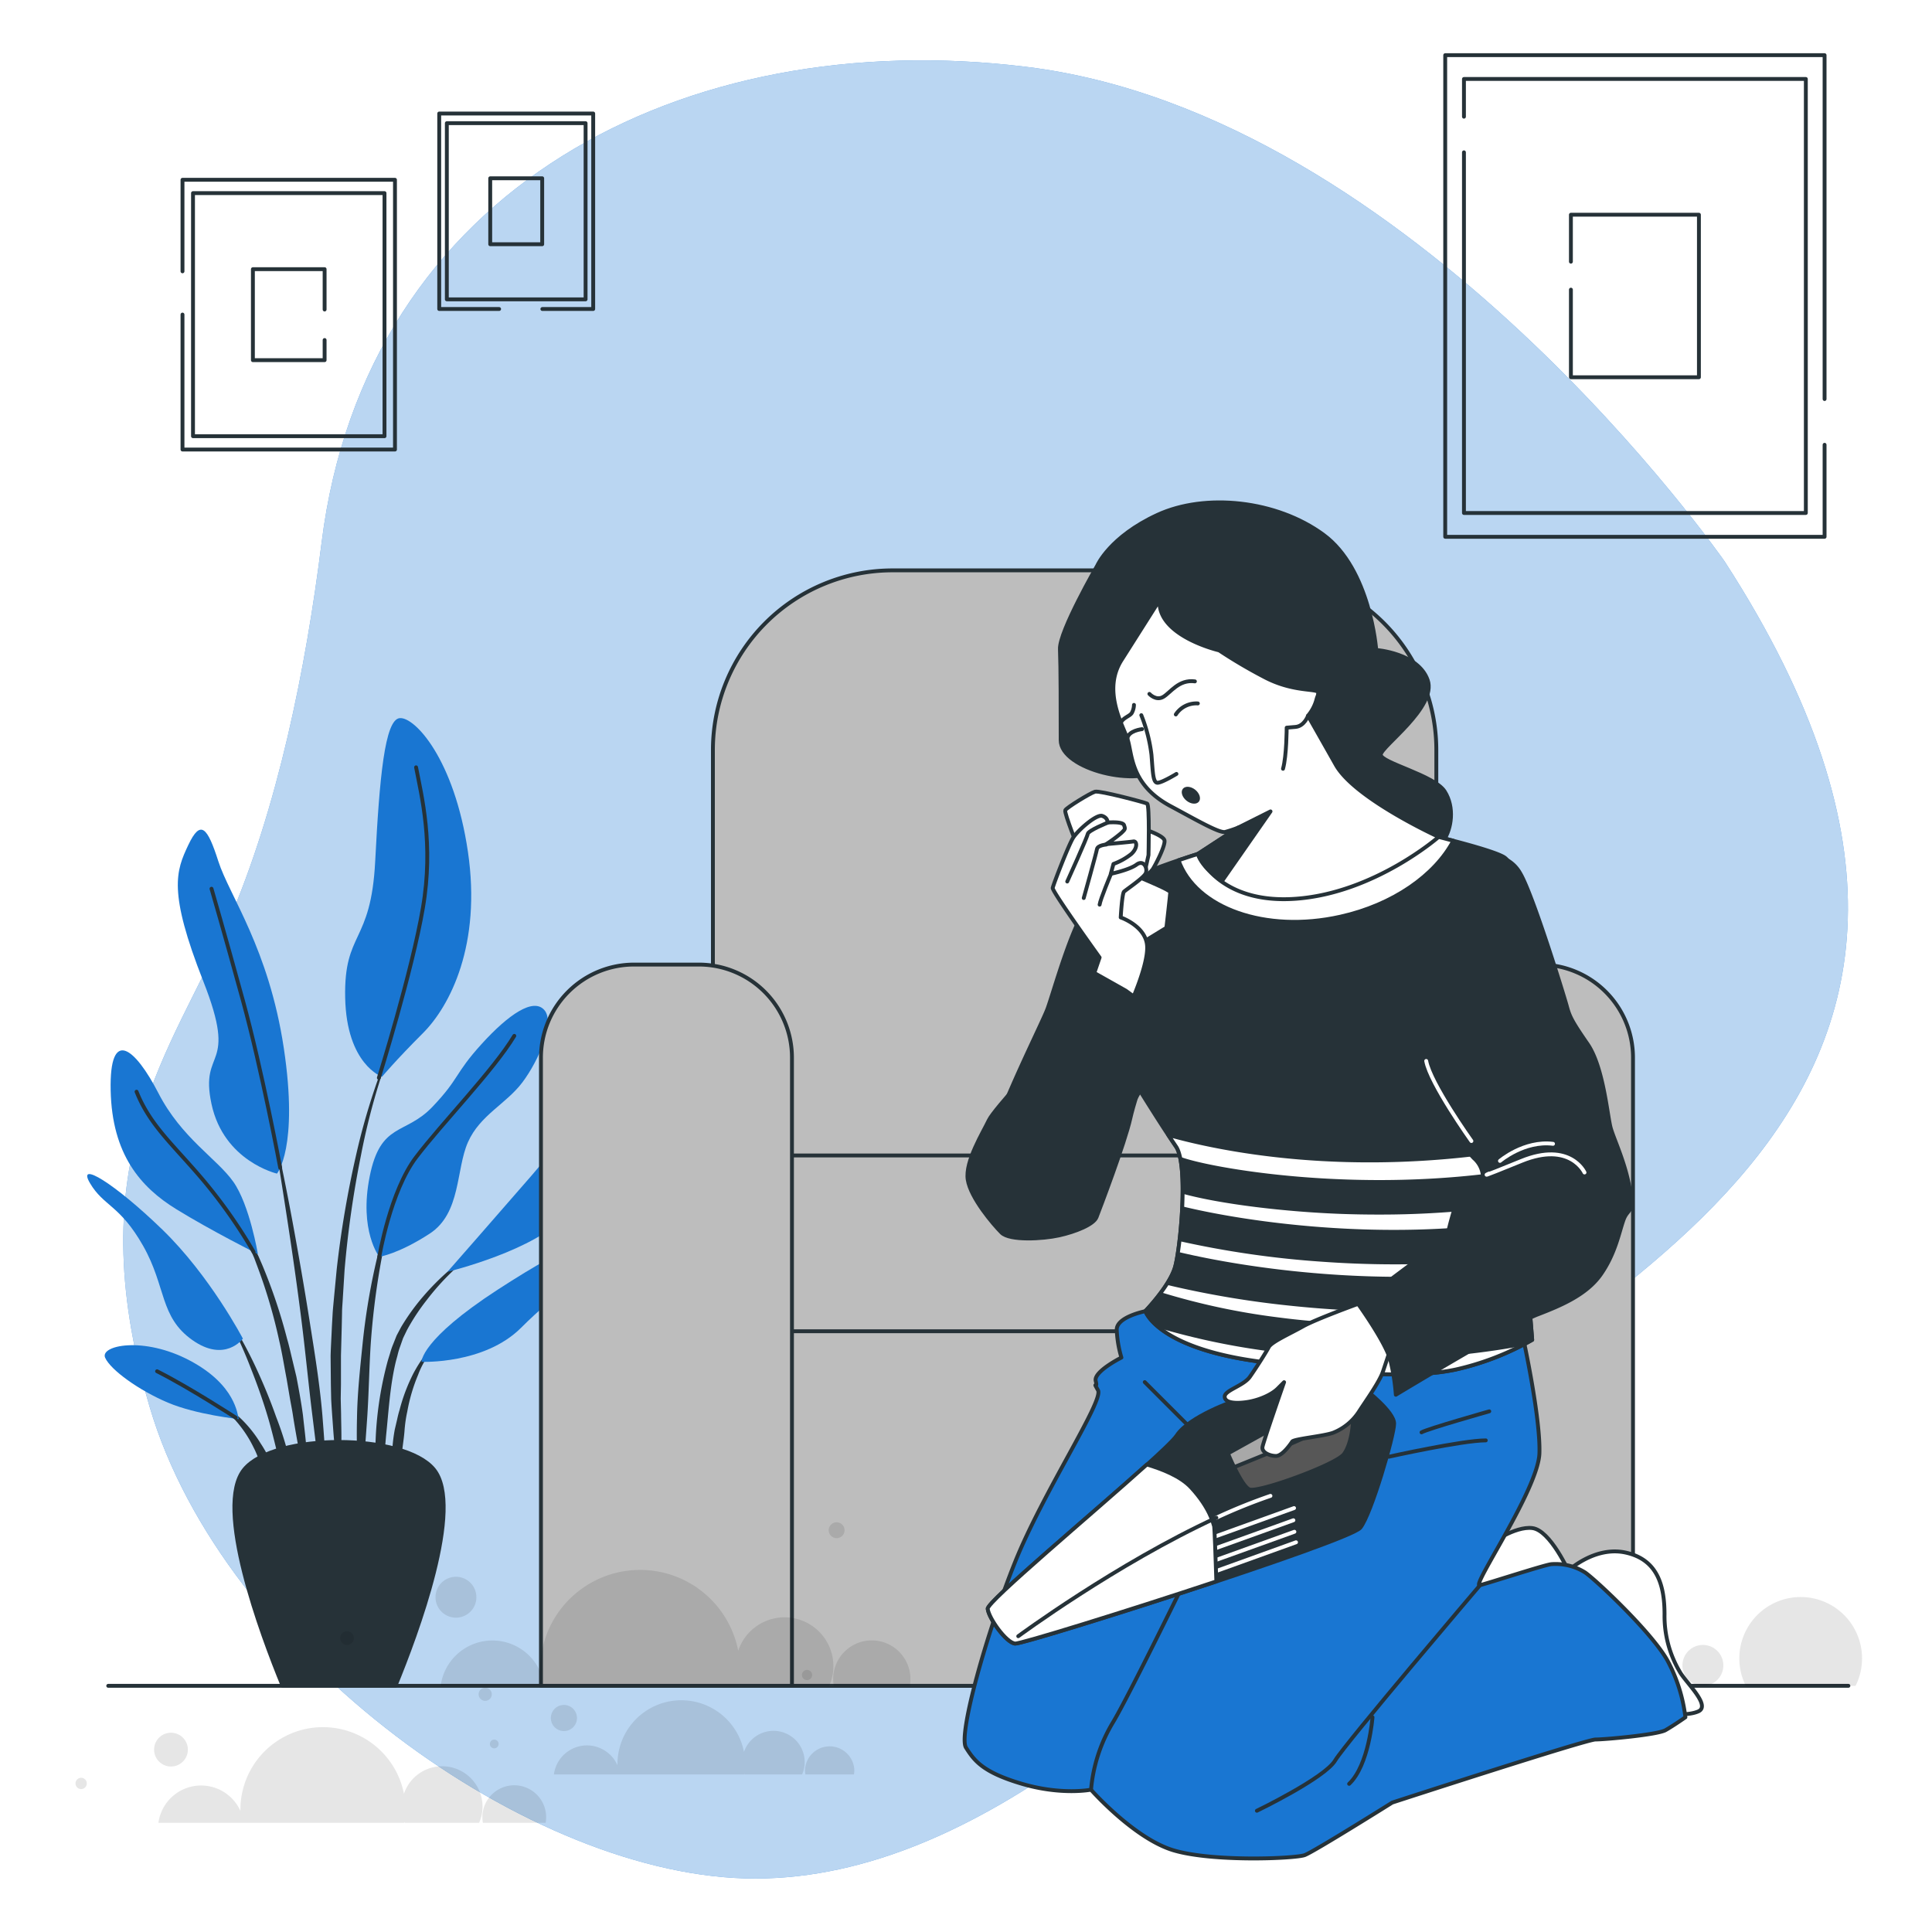 <svg class="animated" id="freepik_stories-dust-allergy" xmlns="http://www.w3.org/2000/svg" viewBox="0 0 500 500" version="1.1" xmlns:xlink="http://www.w3.org/1999/xlink" xmlns:svgjs="http://svgjs.com/svgjs"><style>svg#freepik_stories-dust-allergy:not(.animated) .animable {opacity: 0;}svg#freepik_stories-dust-allergy.animated #freepik--background-simple--inject-148 {animation: 1s 1 forwards cubic-bezier(.36,-0.01,.5,1.38) slideLeft;animation-delay: 0s;}svg#freepik_stories-dust-allergy.animated #freepik--Plant--inject-148 {animation: 1s 1 forwards cubic-bezier(.36,-0.01,.5,1.38) slideUp;animation-delay: 0s;}svg#freepik_stories-dust-allergy.animated #freepik--Pictures--inject-148 {animation: 1s 1 forwards cubic-bezier(.36,-0.01,.5,1.38) fadeIn;animation-delay: 0s;}svg#freepik_stories-dust-allergy.animated #freepik--Floor--inject-148 {animation: 1s 1 forwards cubic-bezier(.36,-0.01,.5,1.38) fadeIn;animation-delay: 0s;}svg#freepik_stories-dust-allergy.animated #freepik--Sofa--inject-148 {animation: 1s 1 forwards cubic-bezier(.36,-0.01,.5,1.38) slideLeft;animation-delay: 0s;}svg#freepik_stories-dust-allergy.animated #freepik--Dust--inject-148 {animation: 1s 1 forwards cubic-bezier(.36,-0.01,.5,1.38) slideRight;animation-delay: 0s;}svg#freepik_stories-dust-allergy.animated #freepik--Character--inject-148 {animation: 1s 1 forwards ease-out slideRight;animation-delay: 0s;}            @keyframes slideLeft {                0% {                    opacity: 0;                    transform: translateX(-30px);                }                100% {                    opacity: 1;                    transform: translateX(0);                }            }                    @keyframes slideUp {                0% {                    opacity: 0;                    transform: translateY(30px);                }                100% {                    opacity: 1;                    transform: inherit;                }            }                    @keyframes fadeIn {                0% {                    opacity: 0;                }                100% {                    opacity: 1;                }            }                    @keyframes slideRight {                0% {                    opacity: 0;                    transform: translateX(30px);                }                100% {                    opacity: 1;                    transform: translateX(0);                }            }        </style><g id="freepik--background-simple--inject-148" class="animable" style="transform-origin: 255.072px 250.894px;"><path d="M446.33,145.29s-80.4-115.75-180.78-128C176.94,6.41,94.69,48.79,83.24,140.35,79.16,173,71.9,209.07,59,238.83,44.53,272.21,19.84,300,38.75,364.17s98.77,122.12,156.82,122,112.58-52.89,157.57-100.88S541.4,292.17,446.33,145.29Z" style="fill: rgb(25, 118, 210); transform-origin: 255.072px 250.894px;" id="eljtz10yzl25" class="animable"></path><g id="el5tzx2w33np6"><path d="M446.33,145.29s-80.4-115.75-180.78-128C176.94,6.41,94.69,48.79,83.24,140.35,79.16,173,71.9,209.07,59,238.83,44.53,272.21,19.84,300,38.75,364.17s98.77,122.12,156.82,122,112.58-52.89,157.57-100.88S541.4,292.17,446.33,145.29Z" style="fill: rgb(255, 255, 255); opacity: 0.7; transform-origin: 255.072px 250.894px;" class="animable"></path></g></g><g id="freepik--Plant--inject-148" class="animable" style="transform-origin: 89.106px 311.066px;"><path d="M101.45,270.61h0a.13.13,0,1,0-.24-.1A172.47,172.47,0,0,0,92.14,299a264.27,264.27,0,0,0-5,29.49l-.71,7.45c-.11,1.24-.24,2.49-.33,3.73l-.21,3.74c-.1,2.49-.26,5-.33,7.48l.07,7.49.08,3.75c.06,1.25.15,2.49.23,3.74.19,2.49.34,5,.57,7.46.48,5,1.23,9.91,2,14.82a.14.14,0,0,0,.27,0h0c0-2.5-.12-5-.18-7.47s-.29-4.95-.25-7.44-.06-5-.08-7.43L88.18,362l.06-3.72,0-7.42.2-7.42.08-3.71c0-1.24.14-2.47.2-3.71l.46-7.41a262.54,262.54,0,0,1,4.2-29.41A172,172,0,0,1,101.45,270.61Z" style="fill: rgb(38, 50, 56); transform-origin: 93.51px 329.341px;" id="ellf2zczf6z9q" class="animable"></path><path d="M102.51,309.42a.13.13,0,0,0-.08-.16.12.12,0,0,0-.16.08,172.17,172.17,0,0,0-8.41,38.22c-.66,6.5-1.38,13-1.47,19.53a162.3,162.3,0,0,0,.69,19.59.13.13,0,0,0,.12.11.12.12,0,0,0,.14-.11c.76-6.51,1.22-13,1.67-19.48s.52-13,.94-19.46a195.29,195.29,0,0,1,6.56-38.32Z" style="fill: rgb(38, 50, 56); transform-origin: 97.427px 348.022px;" id="eldk0catwl1e" class="animable"></path><path d="M124,323.07a.14.14,0,0,0-.18,0,65.92,65.92,0,0,0-14.39,12.55,56.79,56.79,0,0,0-5.62,7.82l-1.16,2.18-.9,2.27a18.92,18.92,0,0,0-.79,2.3c-.23.77-.49,1.54-.7,2.32a92.16,92.16,0,0,0-3,19A109.92,109.92,0,0,0,98,390.56a.15.15,0,0,0,.13.12.14.14,0,0,0,.14-.12l1.64-18.93c.65-6.25,1-12.55,2.39-18.66.17-.76.39-1.5.59-2.26a18.33,18.33,0,0,1,.66-2.22l.77-2.19,1-2.07a54.67,54.67,0,0,1,5.15-7.82A64.8,64.8,0,0,1,124,323.26h0A.14.14,0,0,0,124,323.07Z" style="fill: rgb(38, 50, 56); transform-origin: 110.585px 356.859px;" id="elop68zyda9v" class="animable"></path><path d="M113.62,347.39c-2.93,1.89-4.9,4.87-6.54,7.86a46.27,46.27,0,0,0-3.67,9.64c-.26.82-.46,1.66-.64,2.5l-.59,2.51a42,42,0,0,0-.64,5.11c0,1.72-.07,3.43,0,5.15a44.39,44.39,0,0,0,.67,5.11.14.14,0,0,0,.1.1.13.13,0,0,0,.16-.1,45.27,45.27,0,0,0,.91-5c.26-1.66.52-3.32.72-5s.46-3.3.59-5,.35-3.32.71-4.94a45.08,45.08,0,0,1,2.81-9.54,21.19,21.19,0,0,1,5.49-8.21h0a.14.14,0,0,0,0-.17A.13.13,0,0,0,113.62,347.39Z" style="fill: rgb(38, 50, 56); transform-origin: 107.619px 366.382px;" id="eluxzw6cuj6h" class="animable"></path><path d="M83.44,366.34c-.71-8.4-2.09-16.72-3.4-25s-2.76-16.6-4.28-24.87-3.22-16.51-5-24.73a.13.13,0,0,0-.25.05c1.43,8.28,2.73,16.58,4,24.9s2.45,16.62,3.5,24.95,1.83,16.69,2.87,25l3.08,25a.12.12,0,0,0,.12.12.14.14,0,0,0,.14-.13c.09-2.1.1-4.21.15-6.32s-.09-4.22-.13-6.33C84.12,374.74,83.76,370.54,83.44,366.34Z" style="fill: rgb(38, 50, 56); transform-origin: 77.445px 341.71px;" id="elwdodmc8ww6e" class="animable"></path><path d="M78.4,366.22c-.45-3.33-1.06-6.63-1.69-9.93l-1.18-4.91c-.39-1.63-.75-3.27-1.23-4.88a139.72,139.72,0,0,0-6.42-19.11l-1-2.31-1.12-2.26c-.71-1.52-1.57-3-2.39-4.44a37.71,37.71,0,0,0-6.06-8,.13.13,0,0,0-.18,0,.14.14,0,0,0,0,.19h0a37.06,37.06,0,0,1,5.54,8.22c.73,1.49,1.51,3,2.13,4.5l1,2.29.87,2.34a136.15,136.15,0,0,1,5.6,19.1c.76,3.24,1.27,6.53,1.9,9.79L75,361.7c.28,1.64.63,3.26.86,4.91.52,3.29,1.13,6.56,1.7,9.85s1.11,6.58,1.81,9.88a.12.12,0,0,0,.13.1.13.13,0,0,0,.13-.13c0-3.35-.06-6.71-.24-10.06S78.75,369.56,78.4,366.22Z" style="fill: rgb(38, 50, 56); transform-origin: 68.361px 348.392px;" id="elkfzxd29ar2" class="animable"></path><path d="M71.45,366.65c-1.55-4.41-3.35-8.72-5.32-12.95a115.49,115.49,0,0,0-6.69-12.27.14.14,0,0,0-.18,0,.13.13,0,0,0,0,.18,116.77,116.77,0,0,1,5.71,12.65c1.7,4.29,3.24,8.65,4.53,13.08s2.25,8.94,3.43,13.38,2.24,8.93,3.6,13.43a.14.14,0,0,0,.13.09.13.13,0,0,0,.13-.13,66.8,66.8,0,0,0-1.3-14A87.32,87.32,0,0,0,71.45,366.65Z" style="fill: rgb(38, 50, 56); transform-origin: 68.01px 367.819px;" id="elv5fvkpv56dk" class="animable"></path><path d="M71.16,381.33a30,30,0,0,0-3.69-7.75,32.23,32.23,0,0,0-5.39-6.69,23.76,23.76,0,0,0-3.42-2.58,13.88,13.88,0,0,0-3.88-1.76.14.14,0,0,0-.16.07.14.14,0,0,0,.07.18h0a19.44,19.44,0,0,1,6.44,5,30.77,30.77,0,0,1,4.49,6.79c1.27,2.42,1.93,5.08,3,7.57.49,1.27,1,2.55,1.54,3.83a31.9,31.9,0,0,0,1.69,3.88h0A.14.14,0,0,0,72,390a.15.15,0,0,0,.15-.13,32.26,32.26,0,0,0-.16-4.29C71.8,384.12,71.5,382.72,71.16,381.33Z" style="fill: rgb(38, 50, 56); transform-origin: 63.387px 376.273px;" id="elwrrbezvyk5r" class="animable"></path><path d="M71.68,303.73s-13.76-3.17-16.94-18,7.06-8.47-2.12-31.76-7.06-28.59-3.88-35.3,4.94-4.59,7.77,4.24,13.06,22.59,16.94,48.35S71.68,303.73,71.68,303.73Z" style="fill: rgb(25, 118, 210); transform-origin: 60.416px 259.225px;" id="elbkjsyom2rkc" class="animable"></path><path d="M98.86,278.67s-9.18-3.17-9.53-20.47S96,244.44,97.1,222.91s2.47-36.71,6.35-37.06,14.12,10.58,17.65,34.59-4.59,39.88-11.65,46.94S98.86,278.67,98.86,278.67Z" style="fill: rgb(25, 118, 210); transform-origin: 105.635px 232.256px;" id="el8p1i34x86ol" class="animable"></path><path d="M66.74,324.56s-2.12-12.71-6.35-18.71S47,294.56,41,282.91s-12.71-17.3-12.36-.71,7.77,25.06,16.94,30.71S66.74,324.56,66.74,324.56Z" style="fill: rgb(25, 118, 210); transform-origin: 47.683px 298.197px;" id="elbo6682zgpzg" class="animable"></path><path d="M62.86,346.44S54.39,330.2,42,318.2s-22.24-18-18.71-12,7.76,5.65,13.76,16.24,4.24,18.35,12.71,24.35S62.86,346.44,62.86,346.44Z" style="fill: rgb(25, 118, 210); transform-origin: 42.712px 326.608px;" id="elglk8hr422ja" class="animable"></path><path d="M61.8,367.26c-.35-1.05-.71-8.82-12.71-15.17s-23.29-3.88-21.88-.71S36,359.85,43.45,363,61.8,367.26,61.8,367.26Z" style="fill: rgb(25, 118, 210); transform-origin: 44.445px 357.698px;" id="elsgg8nlusip8" class="animable"></path><path d="M98.16,325.26s-5.3-6.7-2.48-20.82,9.18-10.59,16.24-18,5.65-8.47,12.71-16.24,13.41-12,16.23-8.82-1.41,13.06-5.64,18.7-11,8.48-14.12,15.53-1.77,18.36-9.89,23.65S98.16,325.26,98.16,325.26Z" style="fill: rgb(25, 118, 210); transform-origin: 118.313px 292.787px;" id="el9yzb4mbhq9m" class="animable"></path><path d="M115.8,329.15s12.71-14.48,21.89-25.06,12.7-18.71,13.06-11.65,3.17,12.7-4.24,21.88S115.8,329.15,115.8,329.15Z" style="fill: rgb(25, 118, 210); transform-origin: 133.685px 309.47px;" id="ela0ybrwvyl5o" class="animable"></path><path d="M109.1,352.44s-.36-5.65,19.76-18.71,28.59-15.53,26.47-10.23-10.94,10.59-20.47,20.12S109.1,352.44,109.1,352.44Z" style="fill: rgb(25, 118, 210); transform-origin: 132.373px 336.672px;" id="el41c026l4nyq" class="animable"></path><path d="M72.52,302.23s-4.72-25.32-9.66-43.32S54.74,230,54.74,230" style="fill: none; stroke: rgb(38, 50, 56); stroke-linecap: round; stroke-linejoin: round; transform-origin: 63.63px 266.115px;" id="el908ts37uu2d" class="animable"></path><path d="M98.05,278.94s8.58-27.44,11.4-44-.35-28.95-1.77-36.36" style="fill: none; stroke: rgb(38, 50, 56); stroke-linecap: round; stroke-linejoin: round; transform-origin: 104.315px 238.76px;" id="elaseqk7ql7f8" class="animable"></path><path d="M65.63,324a132.41,132.41,0,0,0-13-18.53c-7.76-9.18-13.76-14.12-17.29-22.94" style="fill: none; stroke: rgb(38, 50, 56); stroke-linecap: round; stroke-linejoin: round; transform-origin: 50.485px 303.265px;" id="el6pilgit6v28" class="animable"></path><path d="M98.16,325.26s2.82-16.94,9.52-25.76,20.12-22.59,25.42-31.42" style="fill: none; stroke: rgb(38, 50, 56); stroke-linecap: round; stroke-linejoin: round; transform-origin: 115.63px 296.67px;" id="el27alzpyu2fd" class="animable"></path><path d="M61,366.88s-11.88-7.73-20.35-12" style="fill: none; stroke: rgb(38, 50, 56); stroke-linecap: round; stroke-linejoin: round; transform-origin: 50.825px 360.88px;" id="elyr9x6yfbmzb" class="animable"></path><path d="M102.33,436.29c5.41-13.16,17.84-46.33,9.94-56-7.77-9.48-41.28-9.48-49.06,0-7.9,9.64,4.53,42.81,9.95,56Z" style="fill: rgb(38, 50, 56); stroke: rgb(38, 50, 56); stroke-linecap: round; stroke-linejoin: round; transform-origin: 87.74px 404.735px;" id="el04yrnhyccot3" class="animable"></path></g><g id="freepik--Pictures--inject-148" class="animable" style="transform-origin: 259.715px 76.6px;"><polyline points="472.2 115.11 472.2 138.92 374.02 138.92 374.02 14.28 472.2 14.28 472.2 103.27" style="fill: none; stroke: rgb(38, 50, 56); stroke-linecap: round; stroke-linejoin: round; transform-origin: 423.11px 76.6px;" id="elpcenqszkry" class="animable"></polyline><polyline points="378.87 30.2 378.87 20.44 467.35 20.44 467.35 132.76 378.87 132.76 378.87 39.42" style="fill: none; stroke: rgb(38, 50, 56); stroke-linecap: round; stroke-linejoin: round; transform-origin: 423.11px 76.6px;" id="elv5kzxkdz6m" class="animable"></polyline><polyline points="406.55 67.72 406.55 55.57 439.68 55.57 439.68 97.63 406.55 97.63 406.55 74.96" style="fill: none; stroke: rgb(38, 50, 56); stroke-linecap: round; stroke-linejoin: round; transform-origin: 423.115px 76.6px;" id="elqeq29izxv0r" class="animable"></polyline><polyline points="47.23 70.22 47.23 46.53 102.22 46.53 102.22 116.34 47.23 116.34 47.23 81.41" style="fill: none; stroke: rgb(38, 50, 56); stroke-linecap: round; stroke-linejoin: round; transform-origin: 74.725px 81.435px;" id="elwxv0imano5p" class="animable"></polyline><rect x="49.95" y="49.98" width="49.56" height="62.91" style="fill: none; stroke: rgb(38, 50, 56); stroke-linecap: round; stroke-linejoin: round; transform-origin: 74.73px 81.435px;" id="elurb93kdbrrk" class="animable"></rect><polyline points="84.01 88 84.01 93.21 65.45 93.21 65.45 69.66 84.01 69.66 84.01 80.1" style="fill: none; stroke: rgb(38, 50, 56); stroke-linecap: round; stroke-linejoin: round; transform-origin: 74.73px 81.435px;" id="elsyzmd6k1um" class="animable"></polyline><polyline points="129.17 79.97 113.67 79.97 113.67 29.38 153.52 29.38 153.52 79.97 140.36 79.97" style="fill: none; stroke: rgb(38, 50, 56); stroke-linecap: round; stroke-linejoin: round; transform-origin: 133.595px 54.675px;" id="el9uk3qdndo48" class="animable"></polyline><rect x="115.64" y="31.88" width="35.91" height="45.59" style="fill: none; stroke: rgb(38, 50, 56); stroke-linecap: round; stroke-linejoin: round; transform-origin: 133.595px 54.675px;" id="elecxw0hyvkku" class="animable"></rect><rect x="126.87" y="46.14" width="13.45" height="17.07" style="fill: none; stroke: rgb(38, 50, 56); stroke-linecap: round; stroke-linejoin: round; transform-origin: 133.595px 54.675px;" id="elpn7azm6nvkf" class="animable"></rect></g><g id="freepik--Floor--inject-148" class="animable" style="transform-origin: 253.185px 436.29px;"><line x1="28.01" y1="436.29" x2="478.36" y2="436.29" style="fill: none; stroke: rgb(38, 50, 56); stroke-linecap: round; stroke-linejoin: round; transform-origin: 253.185px 436.29px;" id="ellfjluf7lgiq" class="animable"></line></g><g id="freepik--Sofa--inject-148" class="animable" style="transform-origin: 281.31px 291.95px;"><path d="M231,147.61h94.22a46.5,46.5,0,0,1,46.5,46.5V329.57a0,0,0,0,1,0,0H184.5a0,0,0,0,1,0,0V194.11A46.5,46.5,0,0,1,231,147.61Z" style="fill: rgb(189, 189, 189); stroke: rgb(38, 50, 56); stroke-linecap: round; stroke-linejoin: round; transform-origin: 278.11px 238.59px;" id="eluei5uza3hcs" class="animable"></path><rect x="196.59" y="299.03" width="165.13" height="137.26" style="fill: rgb(189, 189, 189); stroke: rgb(38, 50, 56); stroke-linecap: round; stroke-linejoin: round; transform-origin: 279.155px 367.66px;" id="elvd5481uniwl" class="animable"></rect><rect x="196.59" y="344.53" width="165.13" height="91.76" style="fill: rgb(189, 189, 189); stroke: rgb(38, 50, 56); stroke-linecap: round; stroke-linejoin: round; transform-origin: 279.155px 390.41px;" id="ell4l4a8kc0t" class="animable"></rect><path d="M164.1,249.63h16.76a24.1,24.1,0,0,1,24.1,24.1V436.29a0,0,0,0,1,0,0H140a0,0,0,0,1,0,0V273.74A24.1,24.1,0,0,1,164.1,249.63Z" style="fill: rgb(189, 189, 189); stroke: rgb(38, 50, 56); stroke-linecap: round; stroke-linejoin: round; transform-origin: 172.48px 342.96px;" id="el3yi7rrw0y2" class="animable"></path><path d="M381.76,249.63h16.76a24.1,24.1,0,0,1,24.1,24.1V436.29a0,0,0,0,1,0,0h-65a0,0,0,0,1,0,0V273.74A24.1,24.1,0,0,1,381.76,249.63Z" style="fill: rgb(189, 189, 189); stroke: rgb(38, 50, 56); stroke-linecap: round; stroke-linejoin: round; transform-origin: 390.12px 342.96px;" id="el4g3bxfhnjb3" class="animable"></path></g><g id="freepik--Dust--inject-148" class="animable" style="transform-origin: 250.718px 432.85px;"><g id="el1z63n2xyinp"><g style="opacity: 0.1; transform-origin: 161.83px 415.135px;" class="animable"><path d="M191.19,436.29a3.43,3.43,0,0,0,.06-.34l.15.34h23.21a12.64,12.64,0,1,0-23.56-9.09,25.87,25.87,0,0,0-51.26,5c0,.13,0,.26,0,.4a13.51,13.51,0,0,0-25.75,3.71Z" id="el76ppea213cy" class="animable" style="transform-origin: 164.861px 421.3px;"></path><path d="M235.46,436.29a10.19,10.19,0,0,0,.16-1.76,10,10,0,1,0-20,0,10.19,10.19,0,0,0,.16,1.76Z" id="elpzk28gu15p" class="animable" style="transform-origin: 225.62px 430.41px;"></path><path d="M118,418.65a5.29,5.29,0,1,0-5.29-5.29A5.29,5.29,0,0,0,118,418.65Z" id="el5dsxmgrlfrl" class="animable" style="transform-origin: 118px 413.36px;"></path><path d="M89.82,422.18A1.77,1.77,0,1,0,91.58,424,1.76,1.76,0,0,0,89.82,422.18Z" id="elke8jv8yspp" class="animable" style="transform-origin: 89.811px 423.95px;"></path><circle cx="216.52" cy="396.02" r="2.06" id="el3xadgjwtjm2" class="animable" style="transform-origin: 216.52px 396.02px;"></circle></g></g><g id="elpnmyel4emy"><g style="opacity: 0.1; transform-origin: 173.94px 445.695px;" class="animable"><path d="M192.67,459.22c0-.07,0-.14,0-.22,0,.08.07.15.1.22h14.82a7.92,7.92,0,0,0,.66-3.19,8.07,8.07,0,0,0-15.71-2.62,16.52,16.52,0,0,0-32.74,3.18v.26a8.63,8.63,0,0,0-16.45,2.37Z" id="elg0isue63hyd" class="animable" style="transform-origin: 175.8px 449.622px;"></path><path d="M221,459.22a7,7,0,0,0,.1-1.13,6.39,6.39,0,0,0-12.77,0,6,6,0,0,0,.11,1.13Z" id="elteoiis1e8s8" class="animable" style="transform-origin: 214.715px 455.586px;"></path><path d="M145.94,448a3.38,3.38,0,1,0-3.38-3.38A3.38,3.38,0,0,0,145.94,448Z" id="elk761cwvlp3" class="animable" style="transform-origin: 145.94px 444.62px;"></path><path d="M127.91,450.21a1.13,1.13,0,1,0,1.13,1.12A1.13,1.13,0,0,0,127.91,450.21Z" id="el1k93w5zlzj6" class="animable" style="transform-origin: 127.91px 451.34px;"></path><path d="M208.85,434.81a1.32,1.32,0,1,0-1.31-1.32A1.32,1.32,0,0,0,208.85,434.81Z" id="el63h2jrlm69r" class="animable" style="transform-origin: 208.86px 433.49px;"></path></g></g><g id="eltwg29h88ekn"><g style="opacity: 0.1; transform-origin: 80.44px 454.26px;" class="animable"><path d="M104.65,471.74c0-.1,0-.19,0-.28,0,.09.09.18.13.28H124a10.44,10.44,0,1,0-19.46-7.51,21.36,21.36,0,0,0-42.32,4.11c0,.11,0,.22,0,.33A11.15,11.15,0,0,0,41,471.74Z" id="eli903np5w1an" class="animable" style="transform-origin: 82.94px 459.362px;"></path><path d="M141.21,471.74a8.81,8.81,0,0,0,.13-1.46,8.25,8.25,0,0,0-16.5,0,8.81,8.81,0,0,0,.13,1.46Z" id="elkzrsa74nlh" class="animable" style="transform-origin: 133.09px 466.885px;"></path><path d="M44.25,457.17a4.37,4.37,0,1,0-4.37-4.37A4.37,4.37,0,0,0,44.25,457.17Z" id="el5hndr06504" class="animable" style="transform-origin: 44.25px 452.8px;"></path><path d="M21,460.09a1.46,1.46,0,1,0,1.46,1.45A1.46,1.46,0,0,0,21,460.09Z" id="el1qq7u8yue8c" class="animable" style="transform-origin: 21px 461.55px;"></path><path d="M125.56,440.18a1.7,1.7,0,1,0-1.69-1.7A1.7,1.7,0,0,0,125.56,440.18Z" id="elfplv7ust6m6" class="animable" style="transform-origin: 125.57px 438.48px;"></path></g></g><g id="elz9ucoo5n5qb"><g style="opacity: 0.1; transform-origin: 449.737px 424.801px;" class="animable"><path d="M440.73,425.71A5.29,5.29,0,1,0,446,431,5.29,5.29,0,0,0,440.73,425.71Z" id="el8odojoizqip" class="animable" style="transform-origin: 440.71px 431px;"></path><path d="M480.22,436.29a15.88,15.88,0,1,0-28.41,0Z" id="elh2mr690umsu" class="animable" style="transform-origin: 466.015px 424.801px;"></path><path d="M431.3,436.29a6.88,6.88,0,0,0-13.72,0Z" id="elsxipxd0pzmj" class="animable" style="transform-origin: 424.44px 433.112px;"></path></g></g></g><g id="freepik--Character--inject-148" class="animable animator-active" style="transform-origin: 345.052px 305.49px;"><path d="M284,146.33s-9.88,17.1-9.69,21.66.19,16,.19,23.56,20.52,12.55,26.6,7,18.05-9.5,20.9-7.79,21.09,19.39,29.83,23.76,19.95,5.7,21.86,2.85,2.85-8.36.19-12.55-16.54-7.41-16.54-9.5S371.94,183,369.48,176s-13.31-7.79-13.31-7.79-1.52-20.9-13.68-29.83-30.59-10.83-42.94-5.13S284,146.33,284,146.33Z" style="fill: rgb(38, 50, 56); stroke: rgb(38, 50, 56); stroke-linecap: round; stroke-linejoin: round; transform-origin: 324.916px 174.445px;" id="eleeu6rk9uoer" class="animable"></path><path d="M385.42,399.7s6.65-4.83,11.18-4.23,9.37,10.88,10.28,13.3-15.41,6.35-19.64,7.56-10.58-3.93-9.68-11.79S385.42,399.7,385.42,399.7Z" style="fill: rgb(255, 255, 255); stroke: rgb(38, 50, 56); stroke-linecap: round; stroke-linejoin: round; transform-origin: 392.195px 405.962px;" id="elvtzdkmjgis" class="animable"></path><path d="M405.67,406.65s6.95-6.65,15.11-4.83,10,8.46,10,16a28.28,28.28,0,0,0,3.93,14.81c1.51,2.72,8.16,8.76,4.83,10.27s-14.81,1.82-22.67-9.67S405.67,406.65,405.67,406.65Z" style="fill: rgb(255, 255, 255); stroke: rgb(38, 50, 56); stroke-linecap: round; stroke-linejoin: round; transform-origin: 423.066px 422.579px;" id="elwokr4bbkrq" class="animable"></path><path d="M296.46,339.32s-7.45,1.45-7.45,4.77a29.4,29.4,0,0,0,1.21,7.25s-7.26,3.63-6.65,6.05-.91-.3.6,2.42S270,386.1,262.71,404.24,247.9,449,250,452.29s4.23,6.35,14.51,9.37,17.83,1.51,17.83,1.51,11.18,12.7,21.46,15.72,31.43,2.11,33.85,1.21,22.67-13.6,22.67-13.6,50.17-16.32,52.59-16.32,16-1.21,18.13-2.42,5.14-3.33,5.14-3.33a41.23,41.23,0,0,0-4.54-14.5c-3.92-7.26-18.73-21.16-21.45-23a14.39,14.39,0,0,0-8.77-2.12c-2.12.3-16,4.84-18.44,5.44s15.12-24.78,15.42-34.15-4.23-29.92-4.23-29.92a434.82,434.82,0,0,1-52.29-3c-26.3-3.32-31.74-4.53-32.94-4.53S296.46,339.32,296.46,339.32Z" style="fill: rgb(25, 118, 210); stroke: rgb(38, 50, 56); stroke-linecap: round; stroke-linejoin: round; transform-origin: 342.911px 409.809px;" id="elrymhddq4mz" class="animable"></path><line x1="296.26" y1="357.69" x2="314.4" y2="375.83" style="fill: none; stroke: rgb(38, 50, 56); stroke-linecap: round; stroke-linejoin: round; transform-origin: 305.33px 366.76px;" id="elh3wfy502t75" class="animable"></line><path d="M359.43,377s19-4.23,25.09-4.23" style="fill: none; stroke: rgb(38, 50, 56); stroke-linecap: round; stroke-linejoin: round; transform-origin: 371.975px 374.885px;" id="elbige09n0vs" class="animable"></path><path d="M383,410.28s-34.75,40.8-37.47,45.34-20.25,13-20.25,13" style="fill: none; stroke: rgb(38, 50, 56); stroke-linecap: round; stroke-linejoin: round; transform-origin: 354.14px 439.45px;" id="elya57k0ncwya" class="animable"></path><path d="M385.42,365.25s-16,4.53-17.53,5.44" style="fill: none; stroke: rgb(38, 50, 56); stroke-linecap: round; stroke-linejoin: round; transform-origin: 376.655px 367.97px;" id="eluh32jbcep9" class="animable"></path><path d="M282.36,463.17a40.44,40.44,0,0,1,5.74-17.53c5.44-9.07,30.23-60.45,30.23-60.45" style="fill: none; stroke: rgb(38, 50, 56); stroke-linecap: round; stroke-linejoin: round; transform-origin: 300.345px 424.18px;" id="elgn3g6ruxckc" class="animable"></path><path d="M310,221s-23.78,7.27-28.2,12.85-9.08,22.82-10.71,27.24-17,34.46-16.07,41.67,10.25,9.78,14.44,9.55,8.84.23,12.57-6.75,13-23.28,13-23.28,6.05,9.77,9.31,14.43,1.16,26.31-.23,31.2-7.69,11.4-7.69,11.4,2.8,9.08,27.71,12.81,41.67,4.65,52.61,2.32a71.41,71.41,0,0,0,19.79-7.68s-1.4-18.16-3-31.19,1.86-62.39-.7-74.27-.46-17.69-3.72-19.55-16.79-5.12-16.79-5.12l-20.53-2.09Z" style="fill: rgb(38, 50, 56); stroke: rgb(38, 50, 56); stroke-linecap: round; stroke-linejoin: round; transform-origin: 325.755px 285.127px;" id="elwvbxkc5scjn" class="animable"></path><path d="M376.13,217.59c-2.22-.57-3.8-1-3.8-1l-20.53-2.09L310,221s-2,.62-5,1.63c4.39,12.43,22.51,18.93,41.87,14.61C360.58,234.2,371.43,226.49,376.13,217.59Z" style="fill: rgb(255, 255, 255); stroke: rgb(38, 50, 56); stroke-linecap: round; stroke-linejoin: round; transform-origin: 340.565px 226.538px;" id="elnsxwgijaoel" class="animable"></path><path d="M393.54,315.58c-.47-3.75-.51-10.51-.4-18.52-44.23,7.43-77.61.36-90.8-3.36.74,1.12,1.44,2.16,2,3,3.26,4.66,1.16,26.31-.23,31.2s-7.69,11.4-7.69,11.4,2.8,9.08,27.71,12.81,41.67,4.65,52.61,2.32a71.41,71.41,0,0,0,19.79-7.68S395.17,328.61,393.54,315.58Z" style="fill: rgb(255, 255, 255); stroke: rgb(38, 50, 56); stroke-linecap: round; stroke-linejoin: round; transform-origin: 346.475px 324.702px;" id="eleksxju9ufxp" class="animable"></path><path d="M396.57,346.77s-.25-3.24-.66-8a199.81,199.81,0,0,1-65.1,2.17,177.49,177.49,0,0,1-30.3-6.48,53.59,53.59,0,0,1-4.05,4.83s.62,2,3.85,4.51a185.62,185.62,0,0,0,26.65,5.7,217.07,217.07,0,0,0,30.31,2.14,202.21,202.21,0,0,0,36.21-3.23C395.43,347.46,396.57,346.77,396.57,346.77Z" style="fill: rgb(38, 50, 56); transform-origin: 346.515px 343.05px;" id="elwdfc6232l6" class="animable"></path><path d="M304.91,324a35.39,35.39,0,0,1-.76,3.95,18.18,18.18,0,0,1-2.24,4.54l.42.11a247.25,247.25,0,0,0,31.42,5.3,274.79,274.79,0,0,0,28.79,1.54,231.2,231.2,0,0,0,33.22-2.31c-.24-2.71-.52-5.79-.84-9C358.28,333.59,322.57,328.21,304.91,324Z" style="fill: rgb(38, 50, 56); transform-origin: 348.835px 331.72px;" id="el9t7tv0et8lu" class="animable"></path><path d="M393.09,302.58c-41.49,6.79-80.64-.46-87.69-3.22a44.29,44.29,0,0,1,.7,9.58c9.72,2.68,26.59,4.71,41.28,5.23,2.93.1,6,.16,9.29.16a239.63,239.63,0,0,0,36.57-2.72C393.12,309.09,393.08,306,393.09,302.58Z" style="fill: rgb(38, 50, 56); transform-origin: 349.32px 306.845px;" id="ely9vdnbqd3n8" class="animable"></path><path d="M306,312.21c-.14,3.15-.41,6.3-.73,9a245.31,245.31,0,0,0,37,5.33c5.6.4,11.85.67,18.54.67a222.12,222.12,0,0,0,33.74-2.48c-.32-3-.66-6.08-1-8.9C357.46,321.56,321.47,316,306,312.21Z" style="fill: rgb(38, 50, 56); transform-origin: 349.91px 319.71px;" id="elztef0d5vlno" class="animable"></path><path d="M300.12,155.26l-9.88,15.58c-4.94,7.79.19,16.53,1.52,20.33S292.33,203,303,208.66c6.38,3.41,12.54,7,14.06,6.65a32.27,32.27,0,0,0,3.42-1.14L310,221s5.13,13.11,25.46,11.59,36.87-16,36.87-16-21.67-9.88-26.61-18.63-7.22-12.73-7.22-12.73a10.83,10.83,0,0,0,2.09-3.8c.57-2.09.38-.76.57-2.09s-6.27,0-14.06-4.18a127.36,127.36,0,0,1-11.59-6.84S299.36,164.57,300.12,155.26Z" style="fill: rgb(255, 255, 255); stroke: rgb(38, 50, 56); stroke-linecap: round; stroke-linejoin: round; transform-origin: 330.233px 193.986px;" id="eldlv7qkyu4o" class="animable"></path><path d="M295.37,185.09A40.62,40.62,0,0,1,298,195.35c.38,4.75.38,7.41,1.71,7.22s4.75-2.28,4.75-2.28" style="fill: none; stroke: rgb(38, 50, 56); stroke-linecap: round; stroke-linejoin: round; transform-origin: 299.915px 193.835px;" id="elssjcsudgt2r" class="animable"></path><path d="M304.3,184.9a6.35,6.35,0,0,1,5.7-2.85" style="fill: none; stroke: rgb(38, 50, 56); stroke-linecap: round; stroke-linejoin: round; transform-origin: 307.15px 183.469px;" id="elox2vicz8r6" class="animable"></path><path d="M297.46,179.58s1.71,1.9,3.61.76,4-4.56,8.17-4" style="fill: none; stroke: rgb(38, 50, 56); stroke-linecap: round; stroke-linejoin: round; transform-origin: 303.35px 178.491px;" id="el0byfdk8rxntt" class="animable"></path><path d="M295.56,188.7s-3.61.38-3.8,2.47" style="fill: none; stroke: rgb(38, 50, 56); stroke-linecap: round; stroke-linejoin: round; transform-origin: 293.66px 189.935px;" id="eljewtnwkh3l" class="animable"></path><path d="M293.47,182.43a4.58,4.58,0,0,1-.57,2.09c-.57.95-2.85,1.33-3,3.23" style="fill: none; stroke: rgb(38, 50, 56); stroke-linecap: round; stroke-linejoin: round; transform-origin: 291.685px 185.09px;" id="eltctkusm06l" class="animable"></path><path d="M309.34,204.4c1.14.93,1.55,2.31.92,3.08s-2.06.65-3.2-.27-1.56-2.31-.93-3.08S308.2,203.48,309.34,204.4Z" style="fill: rgb(38, 50, 56); transform-origin: 308.196px 205.805px;" id="el0vih4wru4e5" class="animable"></path><path d="M320.45,214.17l8.36-4.18-12.54,18s-5.13-3.23-6.27-7Z" style="fill: rgb(38, 50, 56); stroke: rgb(38, 50, 56); stroke-linecap: round; stroke-linejoin: round; transform-origin: 319.405px 218.99px;" id="elnxrxs2wa66r" class="animable"></path><path d="M338.5,185.28s-.95,2.66-3.23,2.85l-2.28.19s0,7.22-.95,10.64" style="fill: none; stroke: rgb(38, 50, 56); stroke-linecap: round; stroke-linejoin: round; transform-origin: 335.27px 192.12px;" id="elwfcalegycfs" class="animable"></path><path d="M319.67,362.48s-11.82,4-15.12,9S255.39,414,255.62,416.37s4.73,8.74,7.09,9,86.5-26.47,89.34-30,8.75-23.87,8.75-26.94-7.33-8.74-8.28-9.45-15.59-2.6-16.54-2.37S319.67,362.48,319.67,362.48Z" style="fill: rgb(38, 50, 56); stroke: rgb(38, 50, 56); stroke-linecap: round; stroke-linejoin: round; transform-origin: 308.21px 390.981px;" id="elqm5sk5serm" class="animable"></path><path d="M331.1,368.75l-13.31,7.4s3.38,8.23,5.5,9.29,22.38-6.34,24.49-9.08,2.54-8.66,2.32-9.93S331.1,368.75,331.1,368.75Z" style="fill: rgb(168, 168, 168); stroke: rgb(38, 50, 56); stroke-linecap: round; stroke-linejoin: round; transform-origin: 333.971px 375.851px;" id="elekas13eq08e" class="animable"></path><path d="M347.78,376.36c2.11-2.75,2.54-8.66,2.32-9.93-.1-.63-4.84-.05-9.55.68a14.51,14.51,0,0,1,.05,3.33c0,.69-15.35,6.9-21.2,9.25,1.16,2.37,2.71,5.16,3.89,5.75C325.4,386.49,345.67,379.1,347.78,376.36Z" style="fill: rgb(87, 87, 87); stroke: rgb(38, 50, 56); stroke-linecap: round; stroke-linejoin: round; transform-origin: 334.776px 375.851px;" id="eln6bvnuen16c" class="animable"></path><line x1="313.78" y1="397.9" x2="334.9" y2="390.29" style="fill: none; stroke: rgb(255, 255, 255); stroke-linecap: round; stroke-linejoin: round; transform-origin: 324.34px 394.095px;" id="elhcyo2itigsf" class="animable"></line><line x1="313.61" y1="401.04" x2="334.73" y2="393.44" style="fill: none; stroke: rgb(255, 255, 255); stroke-linecap: round; stroke-linejoin: round; transform-origin: 324.17px 397.24px;" id="elcjcunzr96nf" class="animable"></line><line x1="313.87" y1="404.02" x2="334.99" y2="396.42" style="fill: none; stroke: rgb(255, 255, 255); stroke-linecap: round; stroke-linejoin: round; transform-origin: 324.43px 400.22px;" id="el462zmpbiu1m" class="animable"></line><line x1="314.29" y1="406.75" x2="335.41" y2="399.14" style="fill: none; stroke: rgb(255, 255, 255); stroke-linecap: round; stroke-linejoin: round; transform-origin: 324.85px 402.945px;" id="elnm87s3holl" class="animable"></line><path d="M262.71,425.35c1.32.13,28.16-8.14,52.08-16.09-.2-6.33-.46-13.95-.59-14.32-.21-.63-1.05-4.65-5.91-9.93-2.74-3-7.68-4.87-11.48-6-13.94,12.57-41.37,35.5-41.19,37.33C255.86,418.73,260.35,425.11,262.71,425.35Z" style="fill: rgb(255, 255, 255); stroke: rgb(38, 50, 56); stroke-linecap: round; stroke-linejoin: round; transform-origin: 285.205px 402.181px;" id="elgky6jg911v" class="animable"></path><path d="M314.79,392.79a142.37,142.37,0,0,1,14-5.66" style="fill: none; stroke: rgb(255, 255, 255); stroke-linecap: round; stroke-linejoin: round; transform-origin: 321.79px 389.96px;" id="el8nncbyx8ql" class="animable"></path><path d="M263.52,423.45s25.41-18.75,51.27-30.66" style="fill: none; stroke: rgb(38, 50, 56); stroke-linecap: round; stroke-linejoin: round; transform-origin: 289.155px 408.12px;" id="elelmhcvdbthi" class="animable"></path><path d="M351.41,337.46s-11,4-14.21,5.82-8.14,4-8.84,5.35-3.26,5.36-4.89,7.69-6.52,3.49-6.52,5.12,2.79,1.86,5.82,1.4,6.29-1.87,7.92-3.5l1.63-1.63s-5.36,15.37-5.59,16.77,1.86,2.32,3.49,2.32,3.72-3,4.19-3.72,8.38-1.4,10.71-2.33a14.21,14.21,0,0,0,6.52-5.35c1.63-2.56,5.35-7.69,6.28-10.48l1.63-4.89S356.29,340.49,351.41,337.46Z" style="fill: rgb(255, 255, 255); stroke: rgb(38, 50, 56); stroke-linecap: round; stroke-linejoin: round; transform-origin: 338.25px 357.13px;" id="el1090nt71mo1e" class="animable"></path><path d="M365.84,263.43s5.35,16.06,7,21.88a37.48,37.48,0,0,0,8.62,14.44,6.79,6.79,0,0,1,2.32,4.65s-5.35,3-6.51,5.82a92.2,92.2,0,0,0-2.8,10l-23,17.23s7.21,10,8.38,14.67a53,53,0,0,1,1.39,8.84s30.5-18.39,36.55-20.72,12.81-5.12,16.53-10.47,4.66-10.71,5.82-14,2.8-1.4,1.63-8.15-4-12.57-4.89-15.6-1.86-15.83-6.05-21.88-4.66-7.22-5.35-9.78-8.85-29.1-12.11-34.45a8.91,8.91,0,0,0-11.87-3.49" style="fill: rgb(38, 50, 56); stroke: rgb(38, 50, 56); stroke-linecap: round; stroke-linejoin: round; transform-origin: 386.821px 291.184px;" id="eltdcywsun6s" class="animable"></path><path d="M380.8,295.3s-10.64-14.89-11.7-20.73" style="fill: none; stroke: rgb(255, 255, 255); stroke-linecap: round; stroke-linejoin: round; transform-origin: 374.95px 284.935px;" id="elg7rd86x84f" class="animable"></path><path d="M385.39,303.7s-4.19,1.87,8.39-3.26,16.29,3,16.29,3" style="fill: none; stroke: rgb(255, 255, 255); stroke-linecap: round; stroke-linejoin: round; transform-origin: 397.395px 301.387px;" id="elzjy40d37j7g" class="animable"></path><path d="M388.19,300.44s6.28-5.35,13.73-4.42" style="fill: none; stroke: rgb(255, 255, 255); stroke-linecap: round; stroke-linejoin: round; transform-origin: 395.055px 298.176px;" id="el18fz9qqst71" class="animable"></path><path d="M296.71,214.81s4.11,1.36,4.62,2.56-2.56,7-3.08,7.69a29.42,29.42,0,0,1-2.39,2.4Z" style="fill: rgb(255, 255, 255); stroke: rgb(38, 50, 56); stroke-linecap: round; stroke-linejoin: round; transform-origin: 298.623px 221.135px;" id="elj5dddcmtb1m" class="animable"></path><path d="M279.28,220.11s-3.93-9.75-3.59-10.43,6.49-4.45,7.69-4.79,12.82,2.74,13.5,3.08.35,13.33.35,13.33l-1.37,6.16s7,2.9,7,3.42-1,9.23-1,9.23l-6.15,3.76-18.12-19.32Z" style="fill: rgb(255, 255, 255); stroke: rgb(38, 50, 56); stroke-linecap: round; stroke-linejoin: round; transform-origin: 289.265px 224.367px;" id="elbgr2htaf0pe" class="animable"></path><path d="M282.35,254.29l2.23-6.49s-12.31-17.1-12.14-18,4.1-11.11,5.3-13,6-6.16,7.52-5.64,1.37,1.71,1.37,1.71,3.93-.35,4.27.68.34,1-.68,2a35.33,35.33,0,0,1-3.93,2.91s6-.52,7-.69,1.19,1.71-.52,3.25a16.4,16.4,0,0,1-4.61,2.57l-.69,2.56s4.79-1,6.67-2.39,2.91,1,2.39,2.22-5.13,4.27-5.64,4.79-.85,6.66-.85,6.66,6.49,2.22,6.83,7.35-4.61,15.73-4.61,15.73Z" style="fill: rgb(255, 255, 255); stroke: rgb(38, 50, 56); stroke-linecap: round; stroke-linejoin: round; transform-origin: 284.663px 235.813px;" id="el6kyeyib7h9c" class="animable"></path><path d="M287.48,226.26s-2.73,6.5-2.9,7.86" style="fill: none; stroke: rgb(38, 50, 56); stroke-linecap: round; stroke-linejoin: round; transform-origin: 286.03px 230.19px;" id="el0yp6te7pew3" class="animable"></path><path d="M286.29,218.57s-2.23.17-2.4,1.19-3.42,12.65-3.42,12.65" style="fill: none; stroke: rgb(38, 50, 56); stroke-linecap: round; stroke-linejoin: round; transform-origin: 283.38px 225.49px;" id="elunxlu8sh1xq" class="animable"></path><path d="M286.63,212.93s-5,2-5.13,2.9-5.3,12.31-5.3,12.31" style="fill: none; stroke: rgb(38, 50, 56); stroke-linecap: round; stroke-linejoin: round; transform-origin: 281.415px 220.535px;" id="elfs4vleyf3f6" class="animable"></path><path d="M280,250l11.34,6.38,9.45,6.86s-6.85,19.85-8.27,26.23-8,23.64-8.74,25.53-5.44,3.78-9.69,4.72-12.76,1.42-14.89-.7-8-9-8.75-13.71,4-12.29,5.44-15.36,15.6-18,16.31-19.62,1.42-4.49,2.6-7.09S280,250,280,250Z" style="fill: rgb(38, 50, 56); stroke: rgb(38, 50, 56); stroke-linecap: round; stroke-linejoin: round; transform-origin: 275.58px 285.26px;" id="elw6y6xj4mxya" class="animable"></path><path d="M355.2,444.43s-.91,12.39-6.05,17.23" style="fill: none; stroke: rgb(38, 50, 56); stroke-linecap: round; stroke-linejoin: round; transform-origin: 352.175px 453.045px;" id="eloieha0hzzz" class="animable"></path></g><defs>     <filter id="active" height="200%">         <feMorphology in="SourceAlpha" result="DILATED" operator="dilate" radius="2"></feMorphology>                <feFlood flood-color="#32DFEC" flood-opacity="1" result="PINK"></feFlood>        <feComposite in="PINK" in2="DILATED" operator="in" result="OUTLINE"></feComposite>        <feMerge>            <feMergeNode in="OUTLINE"></feMergeNode>            <feMergeNode in="SourceGraphic"></feMergeNode>        </feMerge>    </filter>    <filter id="hover" height="200%">        <feMorphology in="SourceAlpha" result="DILATED" operator="dilate" radius="2"></feMorphology>                <feFlood flood-color="#ff0000" flood-opacity="0.5" result="PINK"></feFlood>        <feComposite in="PINK" in2="DILATED" operator="in" result="OUTLINE"></feComposite>        <feMerge>            <feMergeNode in="OUTLINE"></feMergeNode>            <feMergeNode in="SourceGraphic"></feMergeNode>        </feMerge>            <feColorMatrix type="matrix" values="0   0   0   0   0                0   1   0   0   0                0   0   0   0   0                0   0   0   1   0 "></feColorMatrix>    </filter></defs></svg>